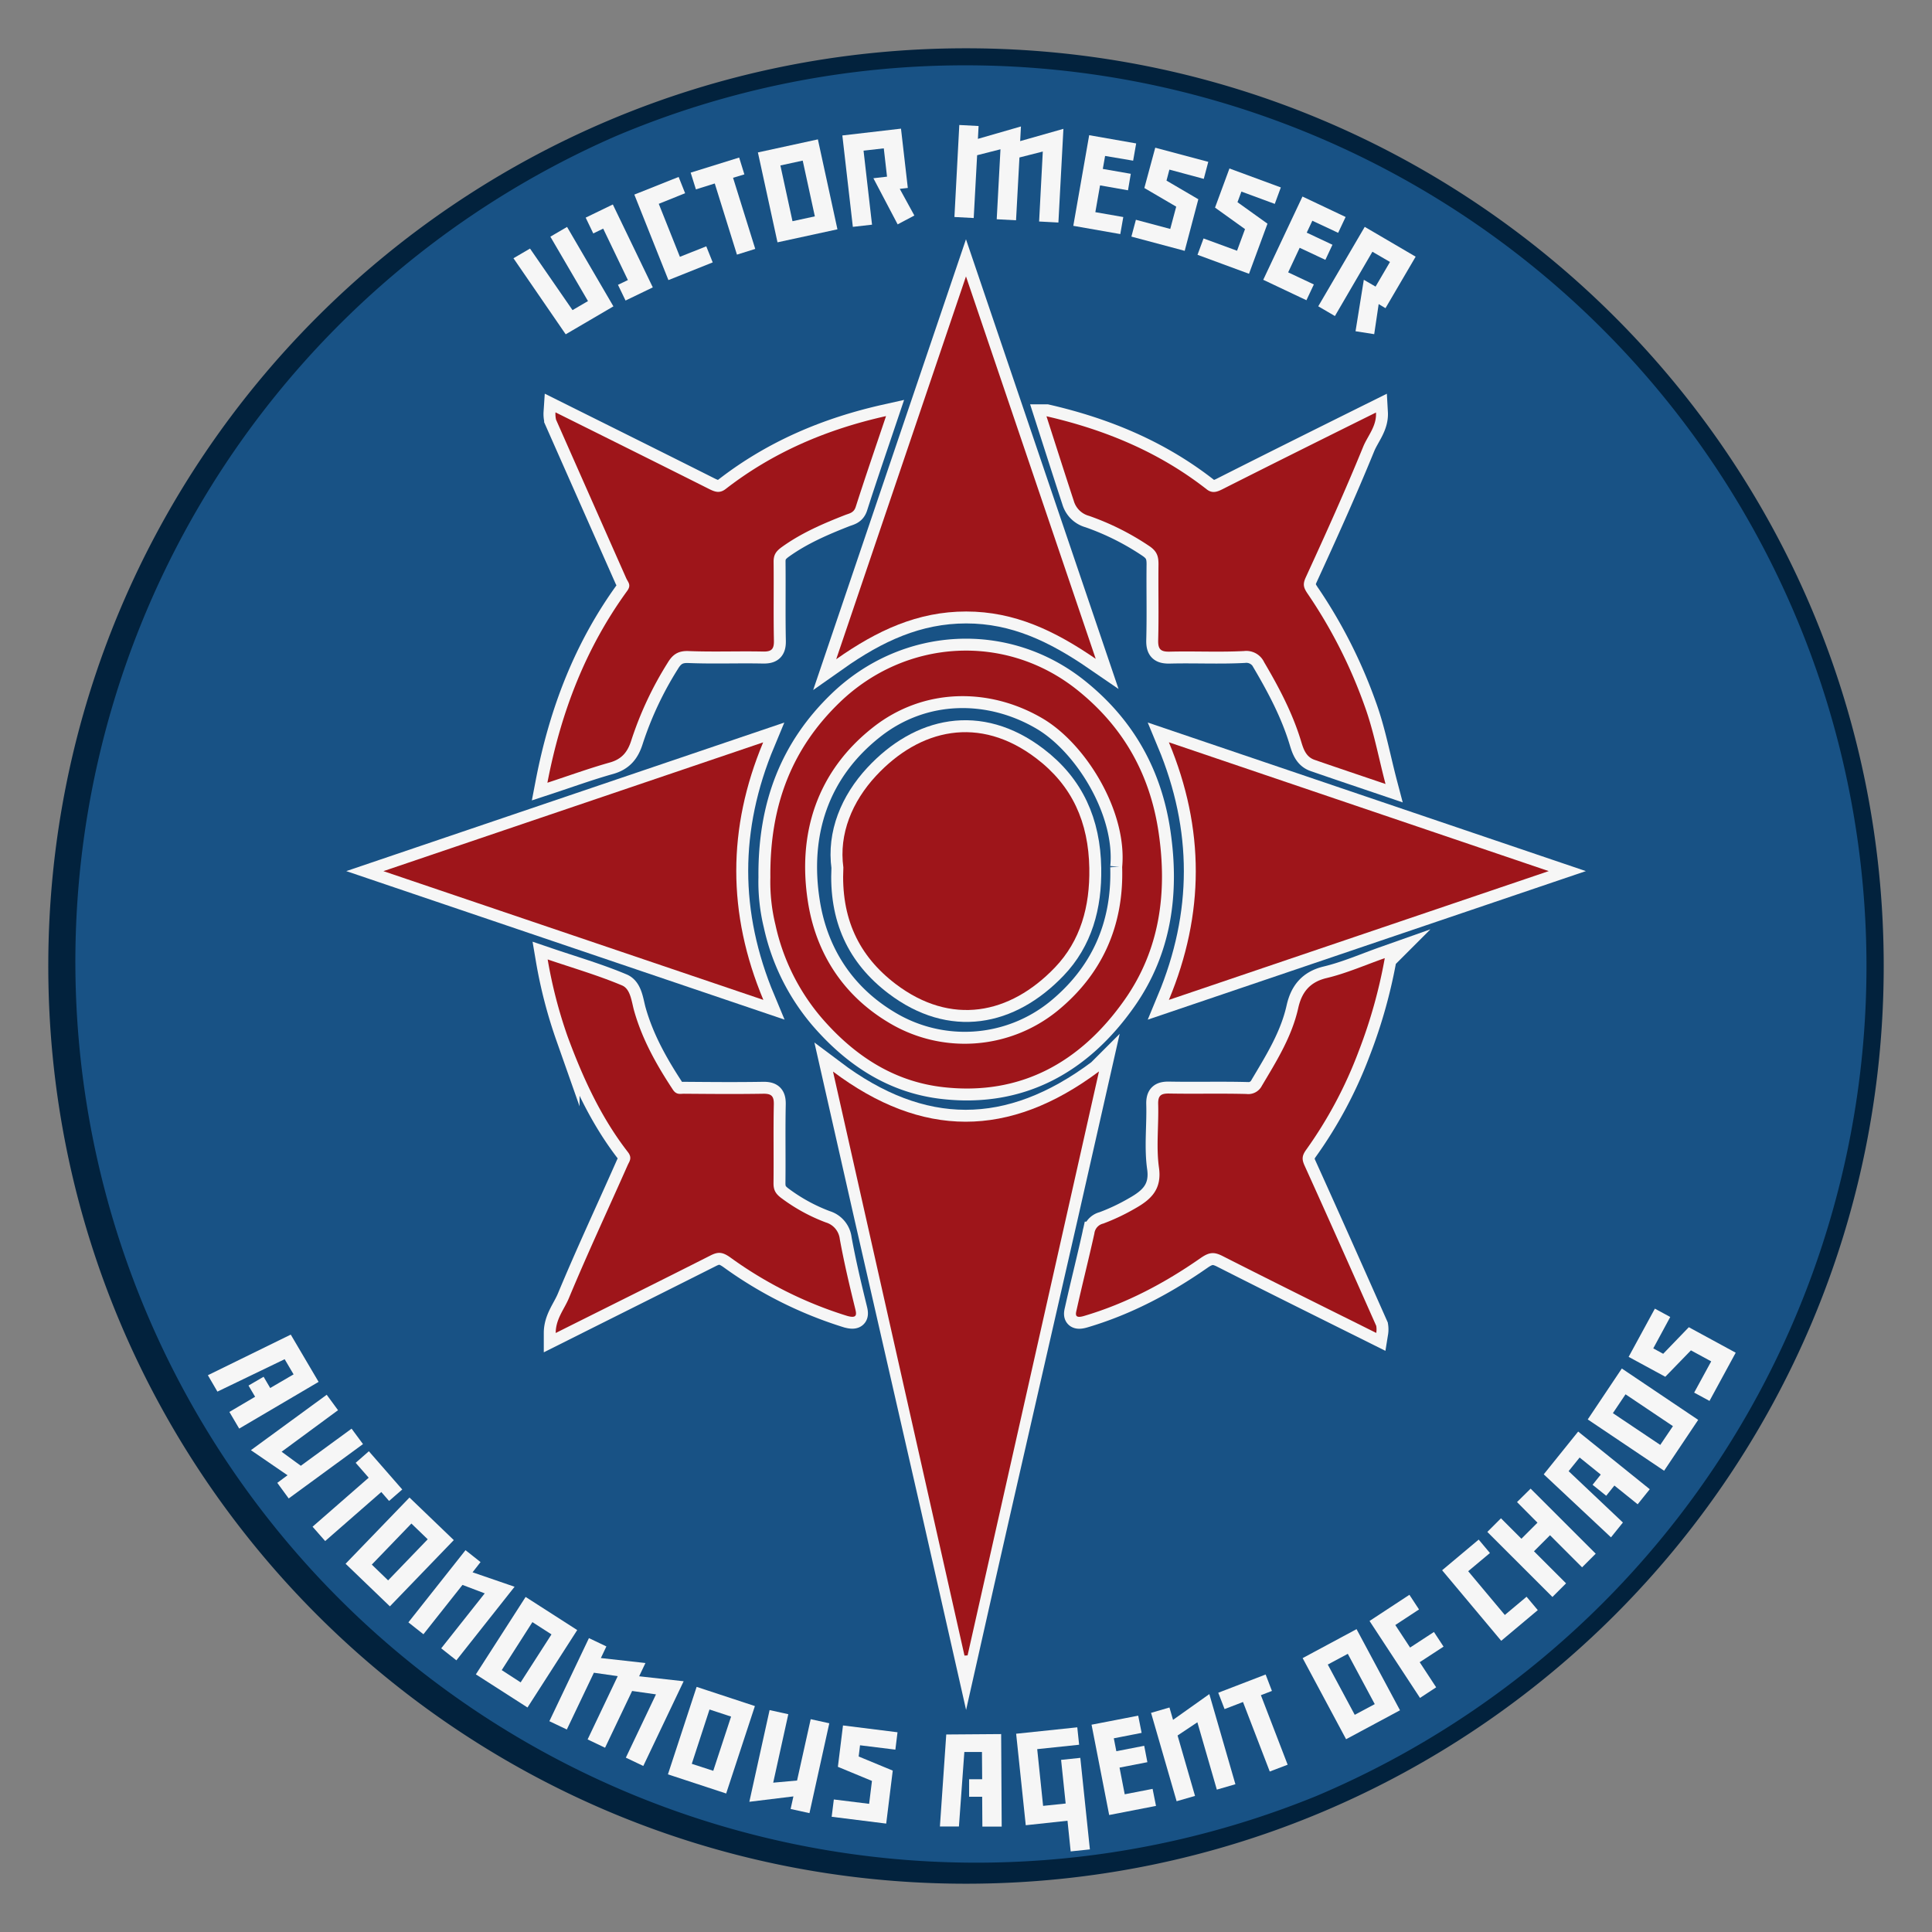 <svg viewBox="0 0 566.93 566.93" xmlns="http://www.w3.org/2000/svg"><rect x="0" y="0" width="566.93" height="566.93" fill="#808080" stroke="none"/><path d="m283.46 550.26a266.8 266.8 0 0 1 -188.65-455.45 266.79 266.79 0 1 1 377.3 377.3 265 265 0 0 1 -188.65 78.15z" fill="#185285"/><path d="m283.46 19.17a264.36 264.36 0 0 1 102.88 507.83 264.36 264.36 0 0 1 -205.75-487 262.63 262.63 0 0 1 102.87-20.83m0-5c-148.72 0-269.29 120.57-269.29 269.29s120.57 269.3 269.29 269.3 269.3-120.57 269.3-269.3-120.57-269.29-269.3-269.29z" fill="#02223d"/><g fill="#f6f6f6"><path d="m70.19 419.21-2.88-4.89 7.55-4.45-1.94-3.29 4.43-2.58 1.94 3.3 6.86-4-2.62-4.45-19.73 9.51-2.8-4.81 24.32-11.92 8.17 13.87z"/><path d="m106.52 423.76-21.8 15.95-3.35-4.58 3-2.23-10.74-7.36 22.24-16.26 3.32 4.53-16.55 12.19 5.63 4.12 14.9-10.89z"/><path d="m114.17 440.44-2.28-2.62-16.47 14.39-3.7-4.21 16.47-14.38-3.82-4.37 3.87-3.39 9.8 11.22z"/><path d="m133.16 451.93-18.75 19.44-13-12.5 18.75-19.43zm-19.27 11.82 11.62-12.06-4.79-4.62-11.62 12.05z"/><path d="m151 465.62-17.08 21.59-4.45-3.52 12.77-16.13-6.53-2.48-11.46 14.48-4.41-3.49 16.76-21.18 4.41 3.49-2.34 3z"/><path d="m169.38 478.33-14.59 22.72-15.15-9.72 14.6-22.72zm-16.6 15.35 9.05-14.08-5.6-3.6-9 14.08z"/><path d="m200.61 493.35-11.84 24.86-5.12-2.44 8.84-18.57-7-1-7.94 16.66-5.12-2.44 8.84-18.57-7-1-7.94 16.66-5.12-2.44 11.61-24.38 5.12 2.44-1.62 3.41 13.08 1.46-1.85 3.89z"/><path d="m221.52 500.63-8.43 25.66-17.09-5.62 8.42-25.67zm-12.22 19 5.23-15.91-6.33-2.08-5.2 15.94z"/><path d="m243.35 505.68-5.82 26.37-5.53-1.22.82-3.69-12.93 1.58 5.94-26.91 5.49 1.21-4.43 20.09 7-.63 4-18z"/><path d="m252.37 512.14-.4 3.29 10 4.14-1.92 15.55-16-2 .63-5.08 10.36 1.28.83-6.72-10-4.14 1.5-12.14 16 2-.63 5.1z"/><path d="m293.94 536h-5.67l-.06-8.76h-3.83v-5.14h3.83l-.06-8h-5.17l-1.59 21.87h-5.58l1.86-27 16.11-.12z"/><path d="m306.09 529.92 6.62-.69-1.34-12.81 5.64-.59 2.81 26.86-5.64.59-.93-9-12.25 1.32-2.82-26.85 17.94-1.88.54 5.11-12.3 1.29z"/><path d="m326.84 510.09.74 3.79 8.18-1.59.93 4.81-8.17 1.59 1.52 7.83 8.18-1.59 1 5-13.74 2.67-5.17-26.5 13.69-2.65 1 5.05z"/><path d="m354.87 497.12 7.65 26.45-5.45 1.58-5.71-19.76-5.81 3.88 5.12 17.73-5.4 1.56-7.5-25.94 5.4-1.57 1.05 3.63z"/><path d="m373.24 496.19-3.24 1.25 7.85 20.4-5.25 2-7.85-20.4-5.41 2.08-1.85-4.8 13.9-5.35z"/><path d="m398.07 478.06 12.75 23.81-15.82 8.49-12.75-23.8zm5.34 22-7.91-14.76-5.87 3.15 7.91 14.75z"/><path d="m409.44 476.85 4.34 6.61 7-4.57 2.82 4.3-7 4.57 4.83 7.37-4.74 3.11-14.81-22.58 11.7-7.68 2.82 4.3z"/><path d="m430.83 461.06 10.75 12.84 6.38-5.35 3.29 3.93-10.73 9-17.34-20.7 10.73-9 3.3 3.94z"/><path d="m449.15 436.83 19.1 19.09-4 4-9.41-9.42-4.71 4.71 9.42 9.41-4 4-19.1-19.09 4-4 6 6 4.71-4.71-6-6.05z"/><path d="m484.11 437-3.55 4.42-6.83-5.5-2.4 3-4-3.22 2.4-3-6.2-5-3.23 4 15.93 15.07-3.5 4.35-19.73-18.49 10.1-12.55z"/><path d="m475.91 401.58 22.41 15.07-10 14.93-22.41-15.06zm15 16.91-13.91-9.34-3.71 5.53 13.9 9.32z"/><path d="m485.14 395.67 2.91 1.59 7.52-7.8 13.76 7.48-7.69 14.15-4.5-2.44 5-9.17-5.95-3.23-7.52 7.75-10.76-5.84 7.7-14.15 4.51 2.45z"/><path d="m322.49 314.39c-13 57.72-26.24 114.6-39 171.42-12.79-56.82-26-113.65-39-171.37 26.01 19.56 51.56 19.71 78-.05z" stroke="#f6f6f6" stroke-miterlimit="10" stroke-width="7"/><path d="m307.08 122.14c17.42 4 33.18 10.62 47 21.43 1.56 1.22 2.9.86 4.59 0 14.93-7.55 29.92-15 45.1-22.54.23 4-2.43 6.84-3.74 10-5.26 12.9-11 25.6-16.82 38.27-1 2.16-.74 3.11.62 5.08a144.19 144.19 0 0 1 16.55 32.62c2.72 7.42 4.1 15.13 6.19 23.05-7.16-2.43-14-4.72-20.85-7.1-2.62-.91-3.3-3.38-4-5.68-2.5-8.16-6.46-15.64-10.76-22.95a5.77 5.77 0 0 0 -5.88-3.28c-7.23.38-14.5 0-21.75.18-2.7.07-3.55-.63-3.47-3.43.2-7.39 0-14.8.09-22.2 0-2.3-.39-3.77-2.65-5.32a76.81 76.81 0 0 0 -17.72-8.89 6.39 6.39 0 0 1 -4.48-4.38c-2.69-8.19-5.29-16.37-8.02-24.86z" stroke="#f6f6f6" stroke-miterlimit="10" stroke-width="7"/><path d="m163 121c15.3 7.62 30.16 15 45 22.46 1.79.9 3.17 1.42 5 0 13.85-10.73 29.54-17.44 47-21.34-3.05 9.05-6.07 17.8-8.89 26.62-.57 1.79-1.87 1.91-3.15 2.41-6.44 2.53-12.74 5.24-18.45 9.32-1.85 1.33-2.53 2.38-2.5 4.48.08 7.7-.07 15.4.09 23.1.05 2.56-.79 3.21-3.25 3.16-7.25-.15-14.52.15-21.76-.15-3.08-.12-4.71 1-6.18 3.47a101.59 101.59 0 0 0 -10.61 22.57c-1.05 3.41-2.7 5.63-6.35 6.65-6 1.68-11.93 3.84-18.32 5.94 4-20.8 11.26-39.6 23.43-56.33 1.26-1.73.22-2.51-.3-3.68q-10.31-23.27-20.59-46.53a7.46 7.46 0 0 1 -.17-2.15z" stroke="#f6f6f6" stroke-miterlimit="10" stroke-width="7"/><path d="m226.06 257.45c-.2-21.46 6.53-38 20.35-51.34 19.44-18.74 48.79-20.37 69.71-3.64 13.52 10.81 21.35 24.71 23.87 41.83 2.59 17.63.35 34.41-10 49.1-12.8 18.2-30.4 28.18-53.17 25.62-14.48-1.62-26.1-9.21-35.69-20.3a62.41 62.41 0 0 1 -13.58-27.34 53.07 53.07 0 0 1 -1.49-13.93zm103.23-3c1.54-16.29-10.6-36.12-23.34-43.62-15.56-9.15-34.85-9.07-49.66 2.52-16.61 13-22.43 31.38-19.15 51.65 2.37 14.65 10.19 27 23.53 35a43.19 43.19 0 0 0 49.6-3.35c12.94-10.56 19.55-24.71 19.02-42.24z" stroke="#f6f6f6" stroke-miterlimit="10" stroke-width="7"/><path d="m406.35 281.15a148.05 148.05 0 0 1 -7.67 27.36 125.18 125.18 0 0 1 -15.38 28.86c-1.4 1.93-1.25 3-.39 4.86 7.06 15.58 14 31.22 20.94 46.85a6.42 6.42 0 0 1 0 2.06c-15.24-7.6-30.2-15-45.06-22.55-2.53-1.29-3.94-1.19-6.47.57-10.53 7.34-21.79 13.33-34.23 17-2.95.87-2.41-.69-2.13-1.94 1.65-7.43 3.53-14.81 5.17-22.24a3.37 3.37 0 0 1 2.61-2.94 60.19 60.19 0 0 0 9.36-4.44c4.56-2.57 7.88-5.54 7-11.9-.87-6.1-.06-12.42-.24-18.64-.08-2.58.79-3.22 3.25-3.17 7.55.14 15.11-.07 22.66.12a4.45 4.45 0 0 0 4.52-2.4c4.33-7.29 8.82-14.45 10.69-22.91 1-4.4 3.25-7.48 8.23-8.68 5.79-1.38 11.31-3.81 17.14-5.87z" stroke="#f6f6f6" stroke-miterlimit="10" stroke-width="7"/><path d="m163.07 391.16c0-4.14 2.54-7 3.87-10.24 5.46-13.12 11.49-26 17.24-39 .51-1.16 1.41-2.12.08-3.84-7.93-10.21-13.23-21.84-17.69-33.91a137.37 137.37 0 0 1 -5.86-22.63c7.4 2.52 14.79 4.66 21.83 7.63 2.53 1.07 2.78 4.8 3.56 7.52 2.38 8.38 6.58 15.82 11.34 23.05 1.06 1.61 2.16 1.2 3.32 1.21 7.7.06 15.4.13 23.09 0 2.49-.05 3.28.63 3.22 3.17-.16 7.7 0 15.4-.09 23.09 0 2.11.67 3.18 2.5 4.5a52.51 52.51 0 0 0 12.87 7 5.74 5.74 0 0 1 4.08 4.87c1.24 6.8 2.82 13.51 4.47 20.22.39 1.61.93 3.31-2.47 2.28a118 118 0 0 1 -34.15-17.13c-2.24-1.58-3.55-1.69-5.75-.57-15.02 7.56-30.09 15.08-45.46 22.78z" stroke="#f6f6f6" stroke-miterlimit="10" stroke-width="7"/><path d="m224 293.4-111.49-37.78 111.43-37.79c-10.5 25.17-10.55 50.23.06 75.57z" stroke="#f6f6f6" stroke-miterlimit="10" stroke-width="7"/><path d="m343 217.82 111.46 37.8-111.46 37.79c10.49-25.2 10.56-50.24 0-75.59z" stroke="#f6f6f6" stroke-miterlimit="10" stroke-width="7"/><path d="m283.46 81.11c12.81 37.75 25.26 74.47 38.07 112.22-12-8.24-23.78-13.89-38-13.89s-26.18 5.56-38.15 14c12.79-37.75 25.25-74.5 38.08-112.33z" stroke="#f6f6f6" stroke-miterlimit="10" stroke-width="7"/><path d="m247.48 254.55c-1.36-9.83 2.58-19.35 9.58-26.89 12.82-13.8 30.31-17.86 47-5.16 10.61 8.07 15.36 18.79 15.59 32.27.19 11.25-2.56 21.27-10.11 29.14-13.25 13.83-30.45 17.17-46.7 4.84-10.92-8.29-16.11-19.39-15.36-34.2z" stroke="#f6f6f6" stroke-miterlimit="10" stroke-width="7"/><path d="m166.4 66.59 13.6 23.31-14 8.2-15.33-22.32 4.86-2.84 12.47 18.06 4.54-2.65-11.04-18.9z"/><path d="m179.83 60 11.73 24.33-8 3.86-2.22-4.61 2.91-1.4-7.25-15.09-2.91 1.41-2.23-4.64z"/><path d="m193.31 59.81 6.2 15.55 7.74-3.08 1.89 4.72-13 5.19-10-25.09 13-5.18 1.9 4.78z"/><path d="m218.43 51.17-3.32 1 6.51 20.87-5.37 1.68-6.51-20.88-5.53 1.73-1.54-4.91 14.23-4.43z"/><path d="m240 40.9 5.74 26.39-17.59 3.82-5.75-26.38zm-.89 22.59-3.56-16.36-6.55 1.42 3.55 16.36z"/><path d="m268.31 63.24-4.9 2.6-7.12-13.54 4-.46-.95-8.31-5.94.68 2.49 21.72-5.63.64-3.08-26.82 17.21-2 2 17.4-2.36.27z"/><path d="m312.05 37.81-1.47 27.49-5.66-.3 1.08-20.53-6.85 1.74-1 18.43-5.67-.3 1.1-20.53-6.85 1.74-1 18.43-5.66-.3 1.43-27 5.66.3-.2 3.77 12.63-3.64-.23 4.3z"/><path d="m324.28 45.76-.67 3.81 8.21 1.43-.82 4.84-8.2-1.44-1.38 7.86 8.2 1.43-.88 5-13.79-2.42 4.66-26.6 13.79 2.42-.89 5.06z"/><path d="m343.15 49.77-.85 3.23 9.34 5.47-4 15.14-15.64-4.18 1.32-4.94 10.08 2.69 1.75-6.54-9.35-5.47 3.2-11.83 15.56 4.15-1.32 5z"/><path d="m364.28 56.22-1.15 3.11 8.8 6.31-5.42 14.7-15.11-5.57 1.77-4.8 9.83 3.61 2.34-6.35-8.8-6.31 4.23-11.48 15.08 5.56-1.78 4.83z"/><path d="m385.1 64.77-1.65 3.5 7.55 3.55-2.08 4.43-7.54-3.54-3.38 7.21 7.54 3.55-2.18 4.63-12.67-6 11.51-24.43 12.66 6-2.19 4.65z"/><path d="m403.25 98.06-5.48-.86 2.43-15.1 3.45 2 4.23-7.23-5.16-3-11 18.87-4.89-2.86 13.64-23.31 14.94 8.75-8.85 15.11-2-1.2z"/></g><path d="m322.49 314.4c-13 57.71-25.77 114.53-38.56 171.36l-.91.06c-12.79-56.82-25.59-113.66-38.58-171.38 26.06 19.56 51.61 19.71 78.05-.04z" fill="#9e151a"/><path d="m307.08 122.15c17.42 4 33.18 10.62 47 21.43 1.56 1.22 2.9.86 4.59 0 14.93-7.54 29.92-15 45.1-22.53.23 4-2.43 6.83-3.74 10-5.26 12.89-11 25.6-16.82 38.27-1 2.16-.74 3.1.62 5.07a144.19 144.19 0 0 1 16.55 32.61c2.72 7.42 4.1 15.13 6.19 23.06-7.16-2.44-14-4.72-20.85-7.1-2.62-.92-3.3-3.39-4-5.69-2.5-8.16-6.46-15.64-10.76-22.94a5.78 5.78 0 0 0 -5.88-3.29c-7.23.38-14.5 0-21.75.18-2.7.07-3.55-.63-3.47-3.42.2-7.4 0-14.8.09-22.2 0-2.31-.39-3.78-2.65-5.33a77.21 77.21 0 0 0 -17.72-8.89 6.37 6.37 0 0 1 -4.48-4.38c-2.69-8.19-5.29-16.36-8.02-24.85z" fill="#9e151a"/><path d="m163 121c15.3 7.61 30.16 15 45 22.45 1.79.9 3.17 1.43 5 0 13.85-10.73 29.54-17.45 47-21.35-3.05 9.06-6.07 17.8-8.89 26.62-.57 1.8-1.87 1.92-3.15 2.42-6.44 2.52-12.74 5.23-18.45 9.32-1.85 1.32-2.53 2.37-2.5 4.48.08 7.69-.07 15.4.09 23.09.05 2.56-.79 3.22-3.25 3.16-7.25-.15-14.52.15-21.76-.14-3.08-.13-4.71 1-6.18 3.46a101.8 101.8 0 0 0 -10.61 22.59c-1.05 3.41-2.7 5.63-6.35 6.65-6 1.69-11.93 3.84-18.32 5.94 4-20.8 11.26-39.59 23.43-56.32 1.26-1.74.22-2.52-.3-3.69q-10.31-23.27-20.59-46.53a7.35 7.35 0 0 1 -.17-2.15z" fill="#9e151a"/><path d="m226.06 257.45c-.2-21.46 6.53-38 20.35-51.34 19.44-18.74 48.79-20.37 69.71-3.64 13.52 10.82 21.35 24.72 23.87 41.84 2.59 17.62.35 34.4-10 49.09-12.8 18.2-30.4 28.18-53.17 25.62-14.48-1.62-26.1-9.21-35.69-20.3a62.36 62.36 0 0 1 -13.58-27.34 53 53 0 0 1 -1.49-13.93zm103.23-3c1.54-16.28-10.6-36.12-23.34-43.62-15.56-9.15-34.85-9.07-49.66 2.52-16.61 13-22.43 31.38-19.15 51.65 2.37 14.65 10.19 27 23.53 35a43.17 43.17 0 0 0 49.6-3.35c12.94-10.56 19.55-24.71 19.02-42.24z" fill="#9e151a"/><path d="m406.35 281.16a148.17 148.17 0 0 1 -7.67 27.35 125.18 125.18 0 0 1 -15.38 28.86c-1.4 1.93-1.25 3-.39 4.87 7.06 15.57 14 31.21 20.94 46.84a6.42 6.42 0 0 1 0 2.06c-15.24-7.6-30.2-15-45.06-22.55-2.53-1.29-3.94-1.19-6.47.57-10.53 7.34-21.79 13.33-34.23 17-2.95.88-2.41-.69-2.13-1.94 1.65-7.43 3.53-14.8 5.17-22.23a3.36 3.36 0 0 1 2.61-2.94 62.06 62.06 0 0 0 9.36-4.44c4.56-2.57 7.88-5.54 7-11.91-.87-6.1-.06-12.42-.24-18.64-.08-2.58.79-3.22 3.25-3.17 7.55.14 15.11-.07 22.66.13a4.47 4.47 0 0 0 4.52-2.41c4.33-7.28 8.82-14.45 10.69-22.91 1-4.39 3.25-7.48 8.23-8.68 5.79-1.37 11.31-3.81 17.14-5.86z" fill="#9e151a"/><path d="m163.07 391.16c0-4.14 2.54-7 3.87-10.24 5.46-13.12 11.49-26 17.24-39 .51-1.15 1.41-2.11.08-3.84-7.93-10.21-13.23-21.84-17.69-33.9a137.49 137.49 0 0 1 -5.86-22.64c7.4 2.52 14.79 4.66 21.83 7.63 2.53 1.07 2.78 4.8 3.56 7.52 2.38 8.38 6.58 15.83 11.34 23.05 1.06 1.62 2.16 1.2 3.32 1.21 7.7.06 15.4.13 23.09 0 2.49-.05 3.28.63 3.22 3.17-.16 7.7 0 15.4-.09 23.1 0 2.11.67 3.17 2.5 4.5a52.47 52.47 0 0 0 12.87 7 5.74 5.74 0 0 1 4.08 4.88c1.24 6.8 2.82 13.51 4.47 20.21.39 1.62.93 3.31-2.47 2.28a117.74 117.74 0 0 1 -34.15-17.12c-2.24-1.59-3.55-1.7-5.75-.58-15.02 7.61-30.09 15.07-45.46 22.77z" fill="#9e151a"/><path d="m224 293.41-111.49-37.78 111.43-37.79c-10.5 25.16-10.55 50.22.06 75.57z" fill="#9e151a"/><path d="m343 217.82 111.46 37.8-111.46 37.79c10.49-25.2 10.56-50.23 0-75.59z" fill="#9e151a"/><path d="m283.46 81.11c12.81 37.76 25.26 74.47 38.07 112.22-12-8.24-23.78-13.88-38-13.89s-26.18 5.57-38.15 14c12.79-37.74 25.25-74.5 38.08-112.33z" fill="#9e151a"/><path d="m247.48 254.55c-1.36-9.83 2.58-19.34 9.58-26.88 12.82-13.81 30.31-17.87 47-5.16 10.61 8.06 15.36 18.79 15.59 32.27.19 11.24-2.56 21.26-10.11 29.14-13.25 13.82-30.45 17.16-46.7 4.84-10.92-8.3-16.11-19.39-15.36-34.21z" fill="#9e151a"/></svg>